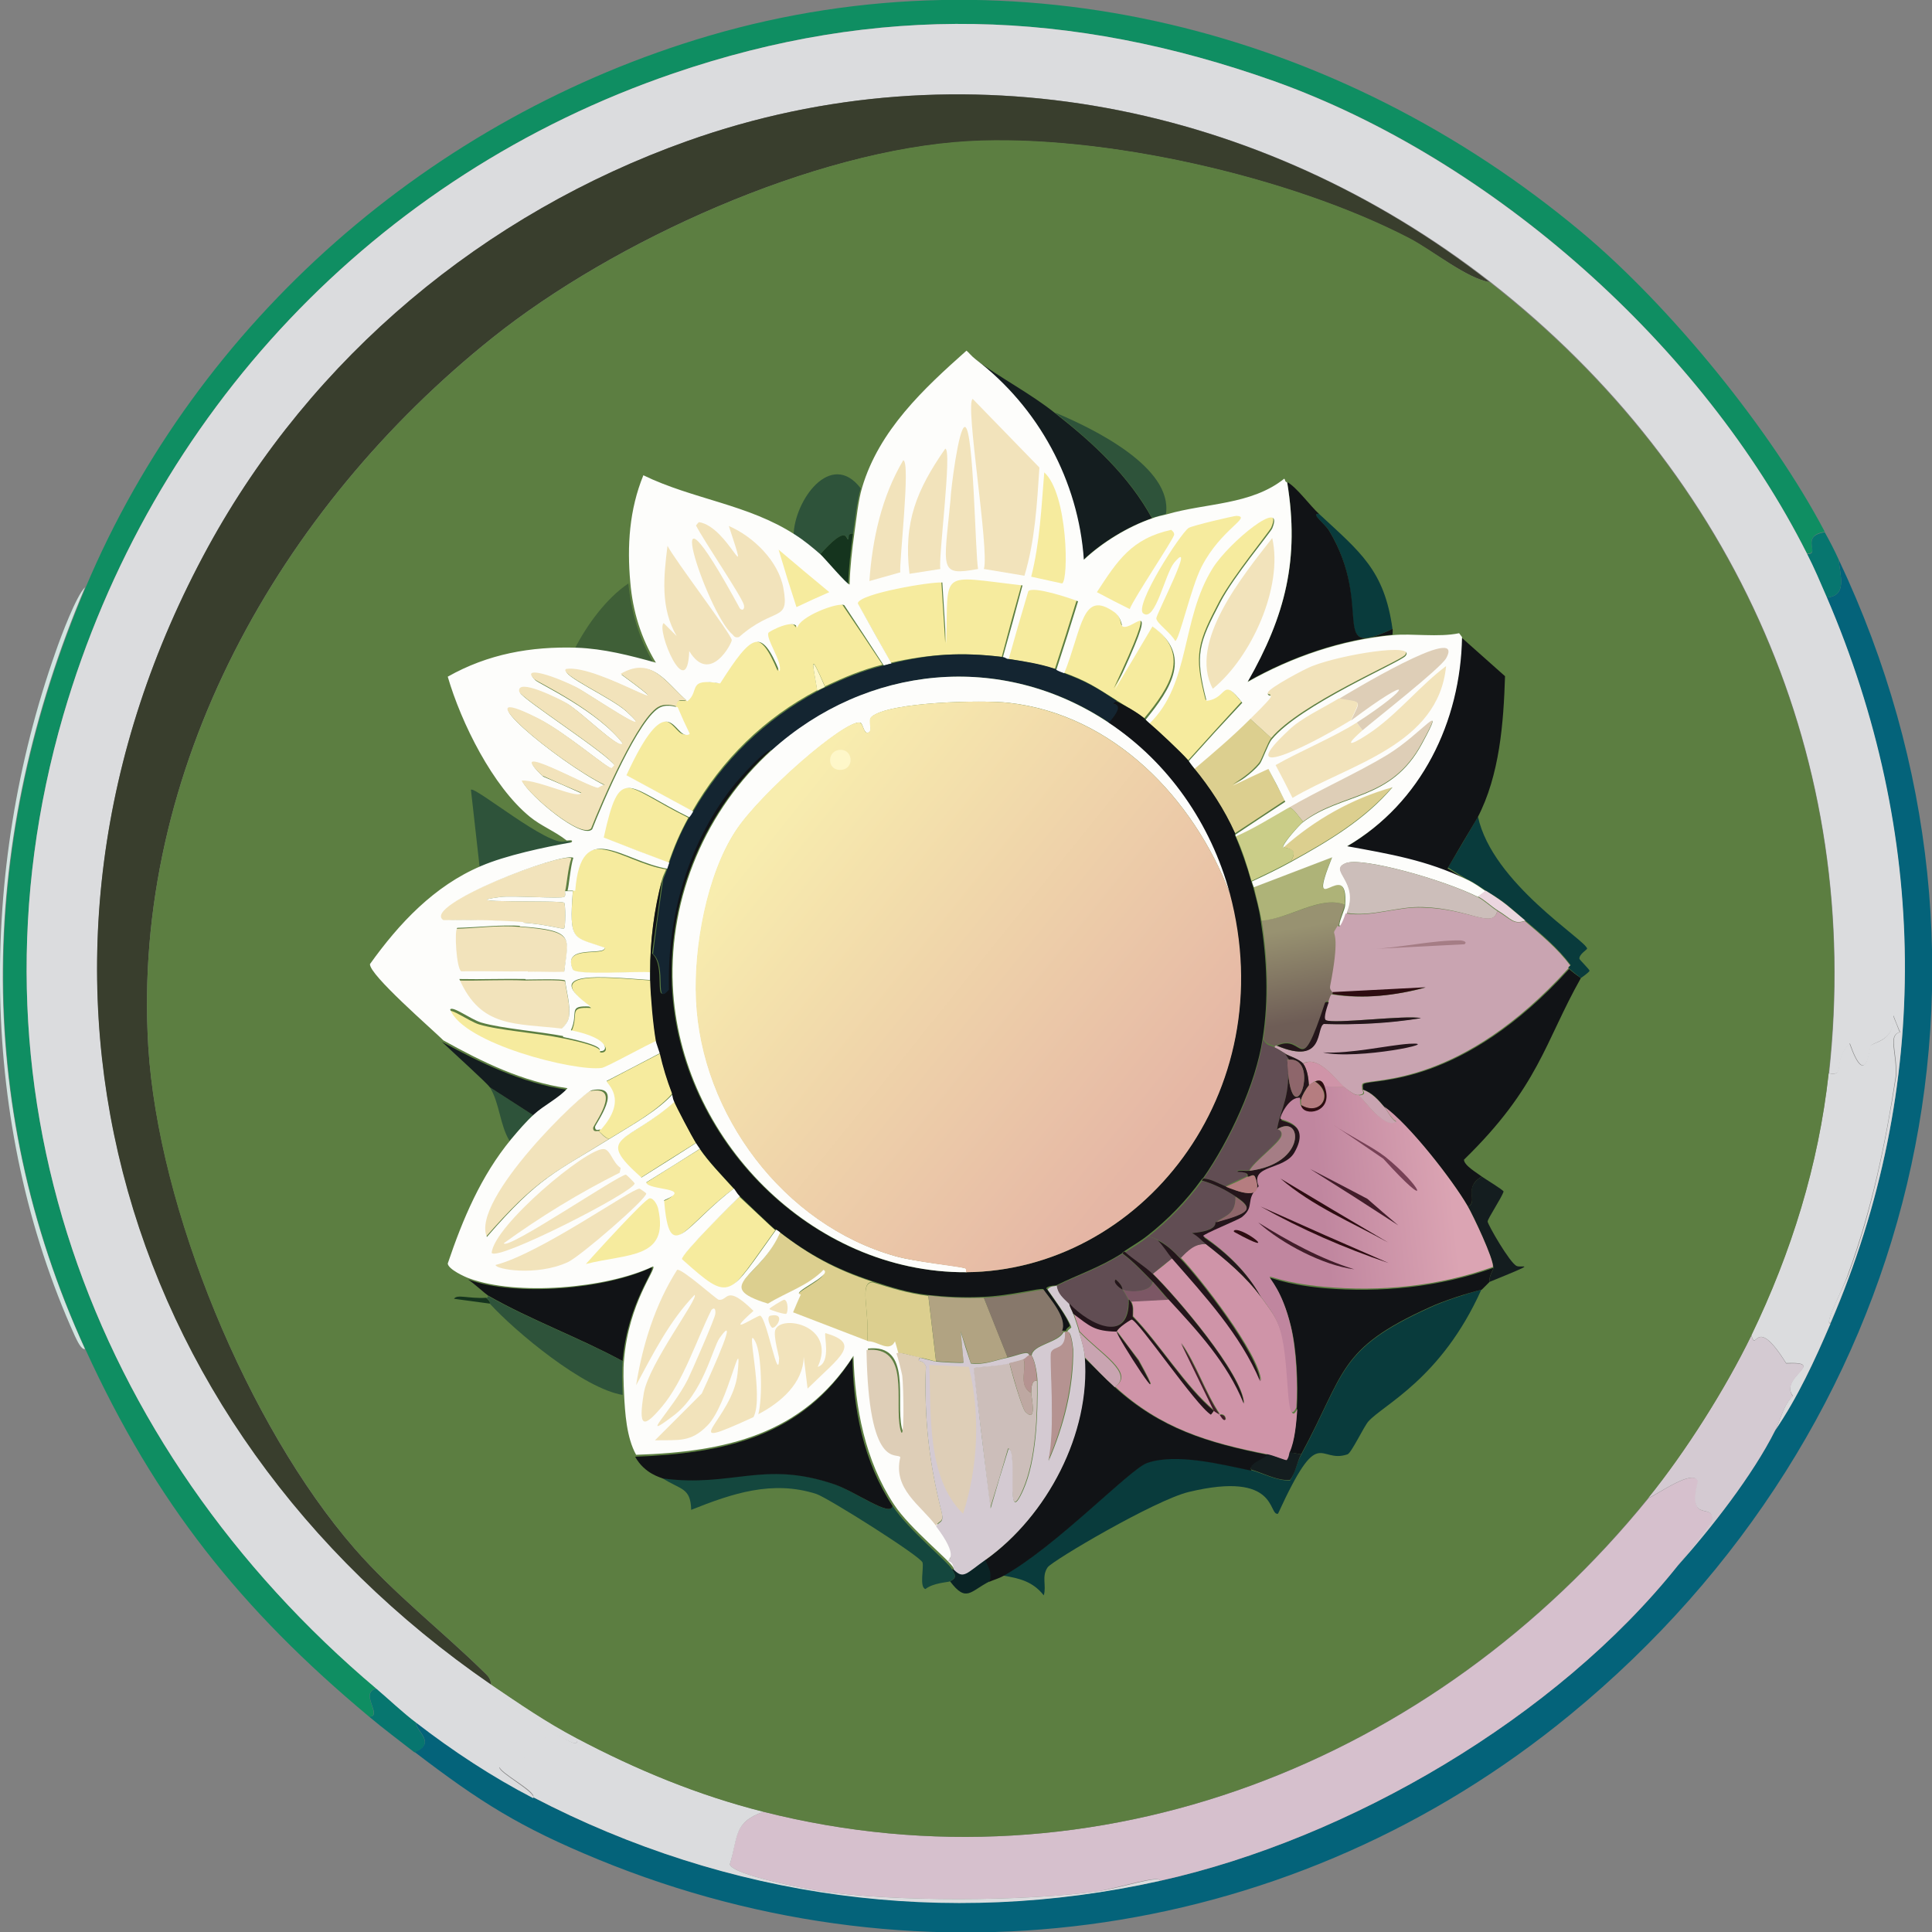 <?xml version="1.0" encoding="utf-8"?>
<!-- Generator: Adobe Illustrator 28.2.0, SVG Export Plug-In . SVG Version: 6.00 Build 0)  -->
<svg version="1.0" id="Layer_1" xmlns="http://www.w3.org/2000/svg" xmlns:xlink="http://www.w3.org/1999/xlink" x="0px" y="0px"
	 viewBox="0 0 400 400" style="enable-background:new 0 0 400 400;" xml:space="preserve">
<rect x="0" y="0" width="400" height="400" fill="#808080" stroke="none"/>
<style type="text/css">
	.st0{display:none;}
	.st1{display:inline;fill:#DBDCDE;}
	.st2{fill:#D2E5E1;}
	.st3{fill:#0F8E62;}
	.st4{fill:#04637A;}
	.st5{fill:#07766F;}
	.st6{fill:#DBDCDE;}
	.st7{fill:#D6C0CD;}
	.st8{fill:#D4CAD2;}
	.st9{fill:#393E2D;}
	.st10{fill:#5C7E41;}
	.st11{fill:#093B3C;}
	.st12{fill:#111316;}
	.st13{fill:#14473E;}
	.st14{fill:#2E533A;}
	.st15{fill:#3F5F37;}
	.st16{fill:#141D1F;}
	.st17{fill:#0A2325;}
	.st18{fill:#15341E;}
	.st19{fill:#F6EB9E;}
	.st20{fill:url(#SVGID_1_);}
	.st21{fill:#DCCF8F;}
	.st22{fill:#F2E3BB;}
	.st23{fill:#FDFDFB;}
	.st24{fill:#AEB378;}
	.st25{fill:#DECEB7;}
	.st26{fill:#CACD88;}
	.st27{fill:#B1A382;}
	.st28{fill:#87786B;}
	.st29{fill:#CCBEBA;}
	.st30{fill:#EBD6DF;}
	.st31{fill:#C9A4B1;}
	.st32{fill:#CF94A8;}
	.st33{fill:#24151B;}
	.st34{fill:#2E0C11;}
	.st35{fill:#A57D85;}
	.st36{fill:#FEF7C9;}
	.st37{fill:#B59391;}
	.st38{fill:#BEA8A2;}
	.st39{fill:#142531;}
	.st40{fill:url(#SVGID_00000025438113114007928580000011225472179428831893_);}
	.st41{fill:#614D53;}
	.st42{fill:#B57D80;}
	.st43{fill:url(#SVGID_00000133490869314838962670000006179018942944556433_);}
	.st44{fill:#421D2A;}
	.st45{fill:#774156;}
	.st46{fill:#7C5765;}
	.st47{fill:#8E666B;}
</style>
<g>
	<g id="Background_00000135677507907610954800000014400233238291644856_" class="st0">
		<path class="st1" d="M405.6-6.4c0,206.4,0,206.4,0,412.8c-207.3,0-207.3,0-414.6,0C-9,200-9,200-9-6.4
			C198.3-6.4,198.3-6.4,405.6-6.4z"/>
	</g>
	<g>
		<path class="st2" d="M17.6,121.6c-21.9,51.7-23.5,106.3,0,157.7c-0.8,0.2-1.7-1.9-2.1-2.7C-4.4,232.6-4.5,180.3,11.5,135
			C12.6,131.8,15.8,123.3,17.6,121.6z"/>
		<g>
			<g>
				<path class="st3" d="M377.8,110.1c-5.3,0.9-0.7,4.7-3.7,4.5c-21.6-42.9-65-81.7-110.3-97.8c-42.1-14.9-82.1-16.1-124.4-1.6
					C77.7,36.3,31.3,85.6,13.1,148.1C-9,224.2,18.5,299.5,78,349.6c-3.8,0.7,1.4,5.9-1.6,5.8c-26.6-22.2-44.2-44.3-58.7-76
					c-23.5-51.4-21.9-106,0-157.7C41,66.4,89.3,24.3,146.8,7.4c63.5-18.6,130.5-1.3,180.7,40.7C345.8,63.4,366.7,89,377.8,110.1z"/>
				<path class="st4" d="M85.8,362.7c4.9-1.9-0.1-4.5,0.4-6.2c7.6,5.8,15.8,11.2,24.2,15.6c40.2,20.9,85.5,27.1,129.8,17.3
					c39.1-8.7,82.1-33.8,107.2-65.3c6.9-7.7,15.5-18.8,20.1-27.9c4.7-6.9,8.2-14.5,11.5-22.2c21.1-48.9,20.1-101.5-0.8-150.3
					c4.4-0.3,2.7-4.7,2.5-7.8c40.1,84.8,16.1,180.2-55.6,239.1c-56.8,46.7-133.2,57.9-201.2,30C107.6,378.3,99.4,373.1,85.8,362.7z"
					/>
				<path class="st5" d="M86.2,356.6c-0.5,1.6,4.5,4.3-0.4,6.2c-3.2-2.5-6.3-4.8-9.4-7.4c3.1,0.1-2.2-5,1.6-5.8
					C80.7,351.9,83.4,354.4,86.2,356.6z"/>
				<path class="st5" d="M380.7,115.9c0.2,3.1,1.9,7.5-2.5,7.8c-1.3-3-2.6-6.1-4.1-9c3,0.2-1.6-3.7,3.7-4.5
					C378.8,112,379.8,113.9,380.7,115.9z"/>
				<path class="st6" d="M374.1,114.6c1.5,2.9,2.8,6,4.1,9c21,48.8,21.9,101.4,0.8,150.3c-1.5,0.3,2.7-7.3,3.7-10.1
					c4.9-13.2,7.7-27.2,9.9-41.1c0.2-5-1.7-8.4,0.8-9c-0.7-1.7-0.7-1.7-1.4-3.5c0.5,5.4-4.2,5.4-4.7,6.4c-0.2,0.4-0.9,9.1-4.3-0.6
					c-3.7,3.8-0.7,6.9-4.3,6.2c7.1-64.6-19.3-124.1-70.2-163.9C261.2,21.5,199.3,8.9,142.3,29.2c-42.1,15-77.7,44.7-99.2,84
					c-46.6,85.3-20,181.5,58.7,235.6c5.9,4,11.4,7.7,17.7,11.1c0.4,2.9-3.6-1.4-6-0.8c-2.8,3.6-5.6,6.2-10.1,6.8
					c-0.2,1.1,7.7,5.2,7,6.4c-8.5-4.4-16.7-9.8-24.2-15.6c-2.8-2.1-5.5-4.7-8.2-7C18.5,299.5-9,224.2,13.1,148.1
					C31.3,85.6,77.7,36.3,139.4,15.2c42.4-14.5,82.4-13.3,124.4,1.6C309.1,33,352.5,71.7,374.1,114.6z"/>
				<path class="st7" d="M347.4,324.1c-25.1,31.5-68.1,56.6-107.2,65.3c-0.1-1.3-8.4,1.4-12.5,2.1c-14.9,2.2-43.1,2.3-57.9,0
					c-2.8-0.4-18.1-3.3-18.7-5.5c1.7-5.8,0.7-8.7,7-10.9c69.2,17.5,138.9-10.3,183.2-64.9c2-0.9,9.4-6.2,10.3-3.5
					c-2.3,9.3,3.4,4,2.9,8.2C354.3,315.5,348.3,323,347.4,324.1z"/>
				<path class="st6" d="M379,274c-3.3,7.7-6.8,15.3-11.5,22.2c1.2-2.3,1.7-5.3,3.7-7.2c-3-3.9,7.3-7.1-1.4-6.8
					c-6.5-10.4-6.1-1.9-7.2-5.8c8.3-17.2,13.9-35.2,16-54.2c3.6,0.8,0.6-2.4,4.3-6.2c3.4,9.7,4.1,1.1,4.3,0.6
					c0.5-0.9,5.2-0.9,4.7-6.4c0.7,1.7,0.7,1.7,1.4,3.5c-2.5,0.7-0.6,4.1-0.8,9c-2.1,13.9-5,27.8-9.9,41.1
					C381.7,266.7,377.5,274.3,379,274z"/>
				<path class="st6" d="M119.5,359.9c12.3,6.5,25.1,11.8,38.6,15.2c-6.3,2.2-5.2,5.1-7,10.9c0.6,2.2,15.9,5.1,18.7,5.5
					c14.8,2.3,43,2.2,57.9,0c4.2-0.6,12.4-3.3,12.5-2.1c-44.3,9.9-89.5,3.7-129.8-17.3c0.7-1.2-7.2-5.2-7-6.4
					c4.5-0.5,7.2-3.2,10.1-6.8C115.9,358.4,119.9,362.8,119.5,359.9z"/>
				<path class="st8" d="M367.5,296.2c-4.6,9.2-13.2,20.2-20.1,27.9c0.9-1.2,6.9-8.7,7-9.2c0.6-4.2-5.2,1-2.9-8.2
					c-0.9-2.7-8.2,2.6-10.3,3.5c7.7-9.6,16-22.6,21.4-33.7c1.1,3.8,0.7-4.7,7.2,5.8c8.7-0.4-1.5,2.9,1.4,6.8
					C369.2,290.9,368.7,293.9,367.5,296.2z"/>
				<path class="st9" d="M308.4,58.4c-4.6-0.7-11.8-6.5-16.6-9c-24.6-12.8-63.6-21.7-91.2-20.1C168.6,31,127,49.9,102,69.9
					c-44.1,35.2-74.8,89.4-71.3,146.8c2.1,33.5,20.6,78.5,42.7,103.9c8.1,9.3,17.8,16.8,26.5,25.3c1,1,1.7,1.4,1.8,2.9
					C23,294.7-3.5,198.5,43.1,113.2c21.5-39.3,57.1-69,99.2-84C199.3,8.9,261.2,21.5,308.4,58.4z"/>
			</g>
			<g>
				<path class="st10" d="M308.4,58.4c50.9,39.8,77.4,99.2,70.2,163.9c-2.1,19-7.7,37-16,54.2c-5.4,11.1-13.6,24.1-21.4,33.7
					c-44.3,54.6-114,82.4-183.2,64.9c-13.5-3.4-26.3-8.7-38.6-15.2c-6.3-3.3-11.8-7.1-17.7-11.1c-0.2-1.5-0.8-1.9-1.8-2.9
					c-8.7-8.5-18.4-16-26.5-25.3c-22.1-25.5-40.7-70.4-42.7-103.9C27.2,159.3,57.9,105.1,102,69.9c25-20,66.6-38.9,98.6-40.7
					c27.6-1.5,66.5,7.3,91.2,20.1C296.6,51.8,303.7,57.7,308.4,58.4z"/>
				<g>
					<g>
						<path class="st11" d="M306.7,267c-8.3,18.5-20.3,23.8-23.4,27.3c-0.9,1-3.5,6.5-4.3,6.8c-6.1,2.1-5.7-6.7-14.4,12.3
							c-2.1,0.5,0.2-9-18.5-4.5c-7,1.7-28.2,14.2-29.2,15.6c-1.3,1.9-0.2,3.8-0.8,5.8c-2.3-2.9-5-3.5-8.4-4.1
							c11-6.1,26.3-22.2,29.8-23.4c6-2.1,15.4,0.3,21.6,1.6c1.8,0.4,5.4,2.3,8,2.1c1.1-1.6,1.4-3.8,2.3-5.3
							c9.2-17,7.5-21.8,26.5-30.4C298.8,269.4,303.5,267.9,306.7,267z"/>
						<path class="st12" d="M128.9,281.8c-9-4.9-19-8.5-27.9-13.6c-0.6-0.4-3-2.6-4.1-3.3c9.8,3.6,28.3,2.1,38-2.5
							C135.8,262.9,129.9,269.8,128.9,281.8z"/>
						<path class="st13" d="M184.8,311.8c3.3,5,11.5,11.6,12.3,13.1c0.5,1,1.3,1.5-0.4,2.5c-0.4,0.2-3.5,0.3-5.1,1.6
							c-1.3-0.4-0.3-4.4-0.6-5.5c-0.4-1.3-19.6-13.4-22-14.2c-9.1-2.9-17.4-0.1-25.9,3.3c-0.1-4.7-2.2-4.1-6-6.6
							c14.5,1.9,20.8-3.8,35.5,1.2C177.1,308.8,184.3,314.2,184.8,311.8z"/>
						<path class="st11" d="M327.3,202.5c-0.6-0.5-2.1-1.6-2.5-2.1c-0.1-0.2,0.4-0.6,0.4-0.6c-2.7-3.6-6.1-6.4-9.4-9.2
							c-3.5-3-4-3.7-8.2-6.2c-1.1-0.7-2-1.5-4.1-2.5c-1.8-1.1-1.8-1.1-3.7-2.3c3.1-5.2,3.1-5.2,6.2-10.5c3,13.8,22.3,25.5,22.6,27.3
							c0,0.2-1.7,1.2-1.6,2.1c0,0.2,2.1,2.2,2.1,2.5C328.9,201.4,327.3,202.5,327.3,202.5z"/>
						<path class="st14" d="M128.9,281.8c-0.2,1.9-0.1,5,0,7c-8-1.3-22-12.9-27.5-18.9c0-0.1,0.3-0.5-0.8-1.2c0.3,0,0.5-0.1,0.4-0.4
							C109.9,273.3,119.9,277,128.9,281.8z"/>
						<path class="st14" d="M117,174.2c0.2,0.1,1.6-0.3,1,0.4c-5.6,1-13.6,2.7-18.7,4.9c-0.9-8-0.9-8-1.8-16
							C98.4,162.8,113.6,175.4,117,174.2z"/>
						<path class="st11" d="M273.1,106.4c8.5,7.9,13.5,11.6,15.2,23.8c-13.7,6.5-3.7-4.5-13.1-20.3
							C274.2,108.3,271.1,106.2,273.1,106.4z"/>
						<path class="st15" d="M130.1,120.8c0.6,5.9,2.2,11.5,5.3,16.6c-5.4-1.5-10.8-2.9-16.4-3.1
							C121.5,129.4,125.5,123.9,130.1,120.8z"/>
						<path class="st14" d="M241.4,106.4c-0.9,0.3-2.2,0.6-2.9,0.8c-4.8-8.8-12.4-15.7-20.1-21.8C226.3,88.7,242.8,96.7,241.4,106.4
							z"/>
						<path class="st16" d="M308.4,265.4c-0.2-1.2,0.8-2.4,0.8-2.9c0-1.9-4.1-10.7-5.3-12.7c2.3-0.9-1.2-3.8,2.9-6.2
							c0.7,0.5,4.5,2.8,4.5,3.1c-0.4,1.3-3.3,5.6-3.3,6.2c0,0.6,4.6,8.6,6,9.2C314.9,262.6,319.2,261,308.4,265.4z"/>
						<path class="st14" d="M110.4,230.9c-1.7,1.6-3.4,3.6-4.9,5.3c-2-3.2-2.1-8-4.1-11.1C105.9,228,105.9,228,110.4,230.9z"/>
						<path class="st17" d="M204.9,327.4c-4,2-4.8,4.5-8.2,0c1.7-0.9,0.9-1.5,0.4-2.5c0.2,0,0.2,0,0.4,0c1.9,2,2.5,0.9,6.6-2.1
							C204.8,324.5,205.6,325.7,204.9,327.4z"/>
						<path class="st18" d="M100.6,268.7c1.1,0.8,0.8,1.2,0.8,1.2c-3.7-0.5-3.7-0.5-7.4-1C94.6,267.9,97,268.9,100.6,268.7z"/>
						<g>
							<path class="st14" d="M178.2,101.1c-0.8,2.7-1.2,6.6-1.6,9.4c-1.2-0.3-0.6,1.1-1,1.2c-0.4,0.1,0-3.5-6,3.3
								c-1.7-1.5-3.5-2.9-5.3-4.1C164.4,103.7,172,93,178.2,101.1z"/>
							<path class="st18" d="M176.6,110.5c-0.5,3.6-0.9,7.1-1,10.7c-0.3,0.3-5.4-5.6-6-6.2c6-6.8,5.5-3.2,6-3.3
								C175.9,111.7,175.3,110.3,176.6,110.5z"/>
						</g>
						<path class="st16" d="M269.4,301.1c-0.9,1.6-1.1,3.8-2.3,5.3c-2.6,0.3-6.2-1.7-8-2.1c-0.7-1.6,2.3-2.2,3.3-3.3
							c1.1,0.2,3.7,1.3,3.9,1.2c0.5-0.7,0.6-1.5,0.6-1.6C268.1,300.9,268.1,300.9,269.4,301.1z"/>
					</g>
					<g>
						<path class="st12" d="M327.3,202.5c-7.5,13.3-8.7,22.5-24.2,37.6c0,1.2,2.8,2.8,3.7,3.5c-4,2.3-0.6,5.2-2.9,6.2
							c-3.1-5.4-12-16.8-17.2-20.5c-1.2-1.5-2.6-3.1-4.5-3.7c0.1-0.2-0.2-1,0.2-1.2c2.2-1.1,20.3,0.7,42.5-23.8
							C325.1,200.9,326.7,202.1,327.3,202.5z"/>
						<path class="st12" d="M305.9,169.3c-3.1,5.2-3.1,5.2-6.2,10.5c1.8,1.1,1.8,1.1,3.7,2.3c-8.1-3.9-15.9-5.2-24.6-6.8
							c15.4-9.1,23.5-25.8,23.8-43.3c4.5,4,4.5,4,9,8C311.3,149.6,310.5,160.5,305.9,169.3z"/>
						<path class="st12" d="M230.8,287.2c9.5,8.6,19.2,11.5,31.6,14c-1,1.1-4,1.7-3.3,3.3c-6.2-1.3-15.6-3.7-21.6-1.6
							c-3.5,1.2-18.8,17.3-29.8,23.4c-0.9,0.5-2,0.8-2.9,1.2c0.7-1.7-0.1-2.9-0.8-4.5c12.7-9.1,21.7-26.1,20.5-41.9
							C226.6,283.1,228.6,285.2,230.8,287.2z"/>
						<path class="st12" d="M184.8,311.8c-0.4,2.4-7.7-3-12.1-4.5c-14.7-5-21,0.7-35.5-1.2c-0.3-0.2-3.7-0.9-5.7-4.5
							c18.5-0.7,34.4-4.1,45-20.5C176.6,291.7,178.8,302.7,184.8,311.8z"/>
						<path class="st12" d="M309.2,262.5c0,0.4-1,1.7-0.8,2.9c-0.8,0.8-0.8,0.8-1.6,1.6c-3.2,0.8-7.9,2.3-10.9,3.7
							c-19,8.6-17.3,13.4-26.5,30.4c-1.2-0.2-1.2-0.2-2.5-0.4c1.2-2.5,1.5-6.3,1.6-9c0.3-5,0-12.2-1.2-17c-3.5-14.5-10.3-9.6,6.8-8
							C285.9,267.7,298,266.5,309.2,262.5z"/>
						<path class="st12" d="M273.1,106.4c-1.9-0.2,1.1,1.9,2.1,3.5c9.5,15.9-0.5,26.8,13.1,20.3c0.1,0.4,0,0.8,0,1.2
							c-10.6,1-20.8,4.5-30,9.7c7.9-13.7,10.8-25.4,8.2-41.3C268.5,100.9,271.3,104.8,273.1,106.4z"/>
						<path class="st16" d="M218.4,85.5c7.8,6.1,15.3,13,20.1,21.8c-5,1.7-10.4,5-14.2,8.6c-1.1-16.2-9.4-31.6-22.4-41.5
							C207.2,78.3,213.4,81.5,218.4,85.5z"/>
						<path class="st16" d="M110.4,230.9c-4.5-2.9-4.5-2.9-9-5.8c-0.5-0.8-7.7-7.3-9.9-9.4c8,4.4,16.5,8.5,25.7,9.9
							C115.7,227.5,112.2,229.3,110.4,230.9z"/>
						<path class="st19" d="M182.7,137.6c-4.3,1.1-7.9,2.6-11.9,4.5c-3.4-7.8-2.5-4.6-1.6,0.8c-11,5.8-19.7,14.3-25.9,25.1
							c-7-3.8-7-3.8-14-7.6c8.2-17.8,9.7-9,12.1-8.4c0.3,0.1,0.9,0.1,1-0.2c-1.2-2.8-1.2-2.8-2.5-5.5c0.1,0-0.2-0.9,0.6-1.2
							c0.3-0.1,1.3,0.1,1.4,0c2.6-2.1-0.2-4.9,6.8-3.7c6.7-10.5,8.5-11.5,12.3-2.5c0.8-1.9-2.8-6.7-2.3-8c0.1-0.3,5.4-3.1,6-1
							c0.3-2.3,8.3-5.4,9.7-4.7C178.6,131.4,178.6,131.4,182.7,137.6z"/>
						<path class="st19" d="M207.4,136c-8.4-1-14.8-0.6-23,1.2c-3.5-6.3-3.5-6.3-7-12.5c0.2-2.1,15.1-4.5,17.5-4.3
							c0.4,6.4,0.4,6.4,0.8,12.7c0.5-15.6-1.8-14.1,15.8-12.1C209.4,128.5,209.4,128.5,207.4,136z"/>
						<path class="st19" d="M137.9,180c-0.2,0.6-0.7,1.4-0.8,2.1c-1.7,6.3-2.5,12.8-2.5,19.3c-2.2-0.3-15.4,0.7-16-0.6
							c-2.4-5.3,6.7-2.7,6.6-4.5c-6.5-2.3-7.4-1.1-6.6-11.7C119.9,169.1,128.5,178.5,137.9,180z"/>
						<linearGradient id="SVGID_1_" gradientUnits="userSpaceOnUse" x1="268.374" y1="192.084" x2="271.697" y2="211.101">
							<stop  offset="0" style="stop-color:#989271"/>
							<stop  offset="1" style="stop-color:#6E5D56"/>
						</linearGradient>
						<path class="st20" d="M278.4,187.3c-0.1,0.8-1.1,2.9-1.2,4.1c0,0.1-0.8,1.3-0.8,1.4c-0.1,0.6,1.1,1.4-0.8,11.1
							c-0.2,0.9,0.5,1.2,0.4,1.4c0,0.1,0,0.3,0,0.4c0,0.1-0.2-0.5-0.8,1.6c0,0-0.7-0.2-0.8,0.2c-5.4,16.4-4,6.2-9.9,8.8
							c-0.1,0.1-0.5-0.1-0.4,0.4c-1.1-0.6-1.6-0.3-2.5-1.6c1.2-8.2,0.9-16.5-0.4-24.6C266.8,190.4,273.3,185.3,278.4,187.3z"/>
						<path class="st19" d="M134.7,203c0.1,3.5,0.6,9.3,1.2,12.7c-2.4,1-10.6,5.6-11.7,5.8c-5.6,0.8-28.8-5-31.4-12.1
							c0.5-0.8,4.2,2,6.4,2.7c4.4,1.3,11.8,1.7,17.5,2.9c9.4,1.9,7.2,2.8,7.6,2.9c1.8,0.3,2.5-2.6-6-4.3c1.7-3.7-0.9-5.2,4.1-4.9
							C111.8,200.8,124.7,202.3,134.7,203z"/>
						<path class="st19" d="M246,157.4c-1.6-1.8-6.3-6.2-8.2-7.8c8.7-8.4,6.4-21.6,13.1-32.2c3.4-5.4,15.1-14.8,12.3-8.2
							c-0.4,0.9-7.9,10-10.7,15.2c-4.5,8.6-5.4,10.9-2.9,20.5c4.5-0.5,3-5.2,7.4,0.4C251.5,151.3,251.5,151.3,246,157.4z"/>
						<path class="st19" d="M236.9,148.7c-1.8-1.4-3.9-2.5-5.7-3.7c-4.3-2.7-6.1-4-11.1-5.8c3.8-9.5,3.6-17.6,10.5-12.7
							c1.5,1,1.4,2.8,1.6,2.9c2.3,1.1,8.4-8.3-1.6,13.1c3.9-6.6,3.9-6.6,7.8-13.1C246.7,135.4,242.2,142.3,236.9,148.7z"/>
						<path class="st21" d="M180.7,265.4c-3,0-0.5,6.2-1.2,12.7c-7.8-3-7.8-3-15.6-6c0.8-1.8,0.8-1.8,1.6-3.7
							c-2.4-0.3,6.8-4.1,4.7-5.1c-3.2,3.3-7.6,4.5-11.5,7c-12.1-3.7-1.2-5.4,2.7-15.2C167.6,259.9,173.1,262.9,180.7,265.4z"/>
						<path class="st22" d="M117,184.5c-0.1,0.3,0.2,0.9-0.2,1.2c-0.7,0.4-10.8-0.3-13.1,0c-10.8,1.4,12.3,0.6,13.1,1.2
							c0.3,0.2,0.3,5.1,0,5.3c-0.3,0.3-3.2-0.8-8.8-1.2c-5.6-0.4-11.1-0.6-16.6-0.4c-4.7-3,24.7-14.2,26.9-12.9
							C117.6,179.5,117.3,183.6,117,184.5z"/>
						<path class="st22" d="M107.6,191.9c11.8,0.9,10.1,2.4,9.2,9.4c-2.7,0.1-5.3-0.1-8,0c-4.6,0.1-9.2-0.1-13.8,0
							c-1-0.5-1.5-8.8-0.8-9C98.6,192.2,103.1,191.5,107.6,191.9z"/>
						<path class="st19" d="M160.5,254.7c-10.3,14.3-9.4,15.6-19.7,6.4c-0.2-1.1,10.6-11.8,12.3-13.3
							C154,248.6,160,254.3,160.5,254.7z"/>
						<path class="st22" d="M108.8,203c1.3,0,7.7-0.2,8.2,0.2c0.3,2.5,1.1,4.8,0.8,7.4c-0.2,1.3-1.6,2.5-1.6,2.7
							c-10-1.2-17.1-0.1-21.6-10.3C99.3,203.1,104.1,202.8,108.8,203z"/>
						<path class="st21" d="M192.2,268.3c0.8,6.8,0.8,6.8,1.6,13.6c-0.2,0-1.9-0.6-3.3-0.8c-2.4-0.5-4.2-1.3-4.9-0.8
							c-0.3-0.7-0.5-1.3-0.6-2.1c-1.3,2.4-3.6,0-5.5,0c0.7-6.6-1.8-12.7,1.2-12.7C184.6,266.7,188,267.8,192.2,268.3z"/>
						<path class="st19" d="M142.5,169.3c-1.7,3.1-3,6.1-4.1,9.4c-6.9-2.7-6.9-2.7-13.8-5.3C128,157.9,129.1,162.7,142.5,169.3z"/>
						<path class="st19" d="M218.4,138.5c-3.2-1-6.6-1.6-9.9-2.1c2.1-7.1,2.1-7.1,4.1-14.2c0.9-1.2,8.6,1.4,10.3,2.1
							C220.7,131.4,220.7,131.4,218.4,138.5z"/>
						<g>
							<path class="st22" d="M124,234.2c0.6,0.6,1.2,1.4,2.1,1.6c-11.5,7.2-14.8,8-25.7,20.5c-3.5-7.7,19.9-30,21.8-30.4
								c6.9-1.3,0.6,7.1,0.6,7.6C122.8,234.6,123.8,234,124,234.2z"/>
							<path class="st19" d="M151.9,246.1c-10.4,7.7-13.7,16.6-14.8,2.7c6.4-2.7-3.5-2-3.7-3.7c5.7-3.6,5.7-3.6,11.5-7.2
								C146.8,240.7,149.6,243.5,151.9,246.1z"/>
							<path class="st19" d="M139.2,226.4c-3.5,3.9-8.6,6.6-13.1,9.4c-0.9-0.3-1.4-1-2.1-1.6c5.8-6.5,1.1-9.5,1.2-10.1
								c5.7-3,5.7-3,11.5-6C137.4,221.1,138.1,223.5,139.2,226.4z"/>
							<path class="st19" d="M144.1,236.6c-5.9,3.7-5.9,3.7-11.7,7.4c-10-8.9-2.9-6.8,7.2-16C140.1,229.1,143.4,235.6,144.1,236.6z"
								/>
						</g>
						<path class="st23" d="M118.6,184.5c-0.8,10.6,0.1,9.4,6.6,11.7c0.1,1.8-8.9-0.8-6.6,4.5c0.6,1.3,13.8,0.3,16,0.6
							c0,0.5,0,1.1,0,1.6c-10-0.7-22.9-2.1-12.3,5.5c-5-0.3-2.4,1.2-4.1,4.9c8.4,1.7,7.7,4.6,6,4.3c-0.4-0.1,1.9-0.9-7.6-2.9
							c0-1.5-0.9-0.2-0.4-1.6c0-0.1,1.5-1.3,1.6-2.7c0.3-2.5-0.5-4.9-0.8-7.4c-0.5-0.4-6.9-0.2-8.2-0.2c0-0.8,0-0.8,0-1.6
							c2.7-0.1,5.3,0.1,8,0c0.8-7,2.5-8.6-9.2-9.4c0.2-0.4,0.2-0.4,0.4-0.8c5.6,0.4,8.5,1.5,8.8,1.2c0.3-0.3,0.3-5.1,0-5.3
							c-0.9-0.6-24,0.2-13.1-1.2c2.4-0.3,12.4,0.4,13.1,0c0.4-0.3,0.1-0.9,0.2-1.2C117.8,184.5,117.8,184.5,118.6,184.5z"/>
						<path class="st24" d="M278.4,187.3c-5.1-2-11.6,3-17.2,3.3c-0.4-2.3-1.1-4.7-1.6-7c8.1-3.1,8.1-3.1,16.2-6.2
							C270,191.7,279.2,176.6,278.4,187.3z"/>
						<g>
							<path class="st21" d="M263.2,152.8c-0.7,0.8-2,4.5-2.5,5.1c-3.4,4.3-11.3,7,1.8,1c1.7,3.4,1.7,3.4,3.5,6.8
								c-5.1,3.4-5.1,3.4-10.3,6.8c-2.2-4.9-5.2-9.4-8.6-13.6c3.9-3.3,7.9-6.7,11.5-10.3C261,150.8,261,150.8,263.2,152.8z"/>
							<path class="st22" d="M263.2,152.8c-2.3-2.1-2.3-2.1-4.5-4.1c6.9-6.9,3.4-4,3.7-5.5c0.2-0.9,7.8-5,9.2-5.5
								c6.1-2.4,21.6-4.9,19.3-2.1C289.9,136.9,269.2,145.6,263.2,152.8z"/>
							<path class="st25" d="M269.8,170.1c-1.2-1.3-2.2-3.2-3.3-2.9c6.7-3.9,14.6-7.3,20.7-11.1c7.5-4.6,12.5-12,7.2-2.3
								C288,165.8,277.9,163.9,269.8,170.1z"/>
							<path class="st26" d="M266.5,167.2c1.1-0.3,2.1,1.6,3.3,2.9c-0.5,0.4-4.6,4.8-4.1,5.3c2.2,0.5,2.7,0.7,1.6,2.9
								c-2.7,1.5-5.5,2.8-8.2,4.1c-0.9-3.2-1.9-6.4-3.3-9.4C259.5,171.4,263,169.2,266.5,167.2z"/>
							<path class="st21" d="M267.3,178.3c1.1-2.1,0.5-2.4-1.6-2.9c6.4-5.8,14.3-10.3,22.6-12.5C282.5,169.6,275,174.1,267.3,178.3z
								"/>
						</g>
						<g>
							<path class="st23" d="M202,74.4c13,9.9,21.3,25.2,22.4,41.5c3.8-3.6,9.2-6.9,14.2-8.6c0.7-0.3,2-0.6,2.9-0.8
								c8.2-2.4,17.5-1.9,24.4-7.4c0.3,0.4,0,0.5,0.6,0.8c2.6,15.9-0.4,27.6-8.2,41.3c9.2-5.2,19.4-8.7,30-9.7
								c4-0.4,9.5,0.5,13.8-0.4c0.3,0.4,0.3,0.4,0.6,0.8c-0.3,17.5-8.4,34.3-23.8,43.3c8.8,1.6,16.5,2.9,24.6,6.8
								c2.1,1,3,1.8,4.1,2.5c-0.8,0.6-0.8,0.6-1.6,1.2c-7.4-3.7-24.1-8.3-27.3-7c-3.8,1.5,3,3.8,0.2,10.3c-0.2,0.5-1.3,3.5-1.6,2.5
								c0.1-1.2,1.2-3.3,1.2-4.1c0.8-10.7-8.4,4.3-2.7-9.9c-8.1,3.1-8.1,3.1-16.2,6.2c-0.1-0.3-0.3-0.7-0.4-1.2
								c2.8-1.3,5.5-2.6,8.2-4.1c7.6-4.2,15.2-8.7,20.9-15.4c-8.3,2.3-16.1,6.7-22.6,12.5c-0.5-0.5,3.6-5,4.1-5.3
								c8.1-6.1,18.2-4.3,24.6-16.2c5.3-9.8,0.3-2.3-7.2,2.3c-6.1,3.7-14,7.2-20.7,11.1c-3.5,2-7,4.2-10.7,5.8
								c-0.1-0.1,0.1-0.3,0-0.4c5.1-3.4,5.1-3.4,10.3-6.8c-1.7-3.4-1.7-3.4-3.5-6.8c-13.1,6-5.3,3.2-1.8-1c0.5-0.6,1.8-4.3,2.5-5.1
								c5.9-7.2,26.7-16,27.7-17.3c2.3-2.8-13.2-0.3-19.3,2.1c-1.4,0.5-9.1,4.6-9.2,5.5c-0.3,1.6,3.2-1.3-3.7,5.5
								c-3.6,3.6-7.6,7-11.5,10.3c-0.6-0.8-1.1-1.4-1.2-1.6c5.5-6.1,5.5-6.1,11.1-12.1c-4.4-5.6-2.9-0.9-7.4-0.4
								c-2.5-9.7-1.6-11.9,2.9-20.5c2.7-5.2,10.3-14.3,10.7-15.2c2.7-6.6-8.9,2.8-12.3,8.2c-6.7,10.7-4.5,23.8-13.1,32.2
								c-0.3-0.3-0.6-0.6-0.8-0.8c5.2-6.4,9.8-13.3,1.4-19.3c-3.9,6.6-3.9,6.6-7.8,13.1c10.1-21.5,3.9-12,1.6-13.1
								c-0.2-0.1-0.2-1.8-1.6-2.9c-6.8-4.9-6.7,3.2-10.5,12.7c-1.7-0.6-1.6-0.8-1.6-0.8c2.3-7.1,2.3-7.1,4.5-14.2
								c-1.7-0.7-9.3-3.2-10.3-2.1c-2.1,7.1-2.1,7.1-4.1,14.2c-0.3,0-0.4-0.3-1.2-0.4c2.1-7.5,2.1-7.5,4.1-15
								c-17.6-2-15.3-3.5-15.8,12.1c-0.4-6.4-0.4-6.4-0.8-12.7c-2.3-0.2-17.2,2.3-17.5,4.3c3.5,6.3,3.5,6.3,7,12.5
								c-0.6,0.1-1.1,0.3-1.6,0.4c-4.1-6.3-4.1-6.3-8.2-12.5c-1.3-0.7-9.4,2.4-9.7,4.7c-0.6-2.1-5.8,0.7-6,1c-0.6,1.3,3,6.1,2.3,8
								c-3.8-9-5.6-8-12.3,2.5c-7-1.2-4.1,1.6-6.8,3.7c-4.7-4.2-7.2-9.2-13.6-5.5c15.2,11.1-4.7-2.1-11.3-1c-1.6,1,9.1,5.7,12.3,8.6
								c7.7,7-8.2-3.9-10.3-4.9c-6-2.9-11.1-4.1-8.6-1.6c0.8,0.8,13.1,6.4,18.3,13.3c-0.8,1.3-8.6-6.6-11.7-8.4
								c-1.4-0.8-10.3-5.2-9.7-2.3c0.2,1.2,18,12.6,19.7,15.2c-0.3,0.2-0.5,0.6-0.6,0.6c-0.9,0.1-9.5-7.4-15.2-10.3
								c-16.7-8.4,3.5,8.7,13.8,13.8c-0.5,0-1.4,0.6-1.4,0.6c-2-0.1-19.9-10.3-11.5-2.5c4,1.7,4,1.7,8,3.5
								c-0.3,1.6-8.9-2.7-12.3-2.5c1.3,2.8,12.2,12.1,14.4,9.9c2-5.1,9.8-23.5,14.2-25.3c1.7-0.7,3.3,0.1,3.5,0
								c1.2,2.8,1.2,2.8,2.5,5.5c-0.2,0.3-0.7,0.3-1,0.2c-2.4-0.6-3.9-9.4-12.1,8.4c7,3.8,7,3.8,14,7.6c-0.4,0.6-0.8,1.2-0.8,1.2
								c-13.3-6.5-14.5-11.3-17.9,4.1c6.9,2.7,6.9,2.7,13.8,5.3c-0.1,0.4-0.3,0.8-0.4,1.2c-9.5-1.5-18.1-10.8-19.3,4.5
								c-0.8,0-0.8,0-1.6,0c0.3-0.9,0.6-5,1.2-6.8c-2.2-1.3-31.6,9.9-26.9,12.9c5.6-0.1,11.1,0,16.6,0.4c-0.2,0.4-0.2,0.4-0.4,0.8
								c-4.4-0.3-8.9,0.3-13.3,0.4c-0.7,0.3-0.2,8.5,0.8,9c4.6-0.1,9.2,0.1,13.8,0c0,0.8,0,0.8,0,1.6c-4.7-0.1-9.5,0.1-14.2,0
								c4.5,10.2,11.5,9.1,21.6,10.3c-0.5,1.5,0.4,0.2,0.4,1.6c-5.6-1.1-13-1.6-17.5-2.9c-2.2-0.7-5.9-3.5-6.4-2.7
								c2.7,7.1,25.9,12.9,31.4,12.1c1.1-0.2,9.3-4.8,11.7-5.8c0,0.1,0.7,1.8,0.8,2.5c-5.7,3-5.7,3-11.5,6
								c-0.1,0.6,4.6,3.6-1.2,10.1c-0.2-0.2-1.2,0.5-1.2-0.6c0-0.5,6.3-8.9-0.6-7.6c-1.9,0.3-25.2,22.7-21.8,30.4
								c10.9-12.6,14.1-13.3,25.7-20.5c4.5-2.8,9.7-5.6,13.1-9.4c0.1,0.4,0.3,1.3,0.4,1.6c-10.1,9.2-17.2,7.1-7.2,16
								c5.9-3.7,5.9-3.7,11.7-7.4c0.2,0.4,0.6,0.8,0.8,1.2c-5.7,3.6-5.7,3.6-11.5,7.2c0.2,1.7,10.1,1,3.7,3.7
								c1.1,13.9,4.4,5,14.8-2.7c0.4,0.5,0.8,1.2,1.2,1.6c-1.7,1.6-12.5,12.3-12.3,13.3c10.3,9.2,9.4,7.9,19.7-6.4
								c0,0,0.2-0.1,0.8,0.4c-3.8,9.8-14.7,11.5-2.7,15.2c3.9-2.4,8.3-3.7,11.5-7c2.1,1.1-7.1,4.8-4.7,5.1c-0.8,1.8-0.8,1.8-1.6,3.7
								c7.8,3,7.8,3,15.6,6c2,0,4.3,2.4,5.5,0c0.2,0.7,0.4,1.3,0.6,2.1c0.3,0.8,1.1,4,1.2,4.7c0.3,2.3,0.5,15-0.4,11.1
								c-1.3-5.7,2.2-17.4-7-16.4c0.4,25.2,6.4,21.1,7,22.2c-1.6,6.5,4.1,9.9,7.4,14.2c4.9,6.5,2.3,6.8,2.5,7.2
								c1.2,0.3,1.2,1.8,1.2,1.8c-0.2,0-0.2,0-0.4,0c-0.8-1.6-9-8.1-12.3-13.1c-6-9.1-8.1-20.1-8.4-30.8
								c-10.6,16.4-26.5,19.9-45,20.5c-2-3.6-2.3-8.7-2.5-12.7c-0.1-2-0.2-5.1,0-7c1-12,6.9-18.9,6-19.3c-9.7,4.6-28.2,6.1-38,2.5
								c-0.9-0.3-4.4-1.9-4.5-3.1c3.1-9.2,6.9-18.2,13.1-25.7c1.5-1.8,3.2-3.8,4.9-5.3c1.7-1.6,5.2-3.4,6.8-5.3
								c-9.2-1.3-17.6-5.4-25.7-9.9c-2.2-2.2-15.4-13.6-15.2-15.8c6-8.4,13.3-16.2,23-20.3c5.1-2.2,13.1-3.9,18.7-4.9
								c0.6-0.7-0.9-0.3-1-0.4c-2.4-1.9-5.3-3-7.6-4.9c-7.7-6.3-14.2-19.4-17-29c8.3-4.7,17.2-6.3,26.7-6c5.6,0.2,11,1.6,16.4,3.1
								c-3.1-5.1-4.8-10.7-5.3-16.6c-0.7-7.6-0.2-15.1,2.7-22.2c10.3,5,21.7,6,31.4,12.3c1.9,1.2,3.7,2.7,5.3,4.1
								c0.6,0.5,5.6,6.4,6,6.2c0.1-3.6,0.5-7.1,1-10.7c0.4-2.8,0.8-6.8,1.6-9.4c3.5-11.8,12.7-20.4,21.6-28.3
								C200.5,72.9,201.1,73.7,202,74.4z"/>
							<g>
								<path class="st22" d="M140.2,262.9c1-0.3,8.1,6.1,8.6,6.2c2,0.3,1.4-3.4,7.2,2.3c-6.6,5.9,0.9,0.8,1.4,1
									c1.4,0.6,3.8,14.5,3.9,8.8c0-0.4-1.2-4.5-0.8-5.8c1.1-3.4,12.8-1,8.8,7.6c2.9-0.9,1.2-6.7,1.6-7c7.5,2.2,3.1,4.8-3.7,11.5
									c-0.4-3.3-0.4-3.3-0.8-6.6c-0.1,5.5-4.8,9.5-9.4,11.9c0.9-3.3,0.7-12.5-0.6-15c-2.3-4.5,1.9,11.3-0.4,15.6
									c-17,7.8-4.3,0.5-3.3-9c1-9.8-1.9,6.3-6.2,10.7c-3.5,3.6-6,3-10.9,3.1c4.8-4.8,4.8-4.8,9.7-9.7c2.7-5.9,7.7-17.1,3.7-11.5
									c-1.5,2.1-3.4,11.6-9.7,16.2c-7.3,5.5-0.2-1.1,3.1-7.6c0.7-1.4,5.7-12.8,5.7-13.6c0.1-1-0.2-1.4-0.8-0.8
									c-3.1,6.2-5.8,14.8-10.3,20.1c-3.8,4.5-4.9,4.3-3.7-2.9c1-6,11.5-19.8,10.5-20.3c-5.2,5.4-8.6,12.2-12.1,18.7
									C133,278.6,135.6,270.1,140.2,262.9z"/>
								<path class="st22" d="M142.1,145c-0.2,0.1-1.1-0.1-1.4,0c-0.8,0.4-0.6,1.2-0.6,1.2c-0.2,0.1-1.8-0.7-3.5,0
									c-4.3,1.8-12.2,20.2-14.2,25.3c-2.1,2.3-13.1-7.1-14.4-9.9c3.4-0.2,12.1,4.1,12.3,2.5c-4-1.7-4-1.7-8-3.5
									c-8.4-7.8,9.5,2.4,11.5,2.5c0.1,0,0.9-0.6,1.4-0.6c-10.3-5-30.4-22.2-13.8-13.8c5.7,2.9,14.3,10.4,15.2,10.3
									c0.1,0,0.4-0.4,0.6-0.6c-1.7-2.6-19.5-14-19.7-15.2c-0.6-3,8.3,1.5,9.7,2.3c3.1,1.8,10.9,9.7,11.7,8.4
									c-5.2-6.9-17.5-12.6-18.3-13.3c-2.5-2.5,2.7-1.3,8.6,1.6c2.1,1,18,11.9,10.3,4.9c-3.3-2.9-13.9-7.6-12.3-8.6
									c6.6-1.1,26.5,12.1,11.3,1C134.8,135.9,137.4,140.8,142.1,145z"/>
								<path class="st22" d="M263.4,111.4c2.3,10.1-4.3,24.7-12.3,31.2C245.9,133,257.4,119.1,263.4,111.4z"/>
								<path class="st19" d="M256,106.8c3.3,0.2-3.2,2.7-7.2,10.5c-2.2,4.2-4.7,15.5-5.5,15.4c-0.8-1.6-3.9-3.7-3.9-4.7
									c0-0.8,8.4-17.1,3.7-11.5c-1.9,2.3-3.9,12.4-6.4,10.5c-2-1.5,7.7-16.6,9.4-17.7C246.9,108.8,255.5,106.8,256,106.8z"/>
								<path class="st19" d="M242.5,109.7c0.3,0.3,0.6,0.5,0.6,1c-0.1,0.9-8.4,13.2-9.2,15.4c-3.4-1.7-3.4-1.7-6.8-3.5
									C231.4,116,234.3,111.5,242.5,109.7z"/>
								<g>
									<path class="st22" d="M201.4,82.6c6.9,7.1,6.9,7.1,13.8,14.2c-0.5,7.5-0.9,15.1-3.1,22.4c-4.2-0.7-4.2-0.7-8.4-1.4
										C204.9,113.9,199.7,83.2,201.4,82.6z"/>
									<path class="st22" d="M195.7,92.9c1.5,0-1.5,23-1,24.9c-3.2,0.5-3.2,0.5-6.4,1C187,108.1,189.8,101.4,195.7,92.9z"/>
									<path class="st22" d="M199.8,88.4c1.8,0.4,2.1,26.2,2.7,29.4c-8.2,1.5-7.1,0.2-5.7-14.4C196.8,101.8,198.5,88.1,199.8,88.4
										z"/>
									<path class="st22" d="M187,95.3c1.6,0.1-0.9,21.5-0.6,23.2c-3.2,0.9-3.2,0.9-6.4,1.8C180.6,111.7,182.5,102.9,187,95.3z"/>
									<path class="st19" d="M216.2,97.8c4.9,4.4,5.1,22.3,3.7,23c-3.2-0.7-3.2-0.7-6.4-1.4C215.3,112.3,215.6,105.1,216.2,97.8z"
										/>
								</g>
								<g>
									<path class="st22" d="M125,237.9c1.4,0.1,1.8,2.8,3.5,3.9c-0.1,0.5-0.1,0.5-0.2,1c-8.4,4.2-16.4,9.1-24,14.6
										c0.6,1.6,23.8-14.2,25.3-14.2c0.1,0,1.8,1.7,1.8,1.8c0,1.7-28.4,16.2-29.6,14.4C102.2,253.8,121.5,237.6,125,237.9z"/>
									<path class="st22" d="M132.4,246.1c0.1,0,1.4,0.9,1.4,1c0.1,1.1-13.5,12.9-16.2,14.2c-6.5,3-15,1.5-15,0.6
										C111.9,259.5,130.7,246.1,132.4,246.1z"/>
									<path class="st19" d="M134.5,248.1c0.9-0.1,1.7,1.6,1.8,2.3c2.2,10.3-6.4,9.1-15,11.3C122.8,260,133.5,248.2,134.5,248.1z"
										/>
								</g>
								<g>
									<path class="st22" d="M280.9,149.6c0.6,0.8,0.6,0.8,1.2,1.6c-4.8,4.2-1.5,2.7,2.3,0c5.4-3.9,9.7-9.3,15-13.3
										c-1.6,16.4-20,20.3-31.8,27.3c-1.7-3.4-1.7-3.4-3.5-6.8C269,155.6,276.2,152.6,280.9,149.6z"/>
									<path class="st25" d="M282.1,151.2c-0.6-0.8-0.6-0.8-1.2-1.6c11.6-7.5,12.1-10.4-1.2-0.4c2-4.4,2.5-3.6-2.5-4.5
										c1.3-0.8,26.5-16.1,22.2-8.4C298.1,138.5,284.9,148.8,282.1,151.2z"/>
									<path class="st22" d="M277.2,144.6c5,0.9,4.4,0.1,2.5,4.5c-10.3,6.3-24.2,12.6-12.9,2.1
										C269.3,148.7,274.1,146.5,277.2,144.6z"/>
								</g>
								<g>
									<path class="st22" d="M144.7,108.1c6.1,0.9,10.9,15.1,6.2,0.8c5.1,2.2,10.3,7.3,11.3,12.9c1.3,7.2-1.8,3.6-9.2,10.1
										c-0.9,0.2-1-0.2-1.4-0.6c-5.2-4.3-16.6-38.8,1.6-5.3c0.7,0.6,1-0.1,0.8-0.8c-0.5-1.8-8.2-13.1-9.9-16.4
										C144.4,108.4,144.4,108.4,144.7,108.1z"/>
									<path class="st22" d="M138.2,113c1.4,2.8,13.2,18.3,13.3,19.5c0.1,0.6-4.5,9.4-8.8,2.3c-0.4,11.1-6.9-4.4-5.3-5.8
										c1.3,1.3,1.3,1.3,2.7,2.7C136.7,125.9,137.4,119.4,138.2,113z"/>
									<path class="st19" d="M161.2,113.8c5.2,4.4,5.2,4.4,10.5,8.8c-3.4,1.5-3.4,1.5-6.8,3.1C163,119.8,163,119.8,161.2,113.8z"
										/>
								</g>
								<path class="st22" d="M162.4,269.1c0.8,0.2,0.8,2.5,0.4,2.9c-0.3,0.2-3.5-0.8-3.5-1C159.3,270.8,162.2,269,162.4,269.1z"/>
								<path class="st22" d="M159.5,272.4c3.3-0.7,1.3,2.6,0.4,2.5C159.4,274.7,158.6,272.6,159.5,272.4z"/>
							</g>
						</g>
						<path class="st27" d="M203.7,268.7c2.5,6.2,2.5,6.2,4.9,12.3c-2.5,0.6-4.9,1.6-7.6,1.2c-1-3.3-1-3.3-2.1-6.6
							c0.3,3.2,0.3,3.2,0.6,6.4c-0.2,0.2-5.1-0.1-5.7-0.2c-0.8-6.8-0.8-6.8-1.6-13.6C196,268.7,199.8,268.8,203.7,268.7z"/>
						<path class="st28" d="M220.1,275.7c-1,2.2-6.5,2.7-6.6,4.9c-0.2,0-0.2,0-0.4,0c-0.1-1.2-1.9-0.2-4.5,0.4
							c-2.5-6.2-2.5-6.2-4.9-12.3c5.7-0.2,11.8-1.9,12.5-1.6C217.6,269.1,221.2,273.1,220.1,275.7z"/>
						<g>
							<path class="st29" d="M305.9,185.7c1.4,0.7,2.8,2.1,4.1,2.9c-0.9,3.9-5.7-0.5-15.4-0.8c-5.3-0.2-10.6,2.1-15.8,1.2
								c2.8-6.5-4-8.8-0.2-10.3C281.8,177.4,298.6,182,305.9,185.7z"/>
							<path class="st30" d="M315.8,190.6c-2.4,0.9-2.9-0.4-5.7-2.1c-1.3-0.8-2.7-2.2-4.1-2.9c0.8-0.6,0.8-0.6,1.6-1.2
								C311.8,187,312.3,187.7,315.8,190.6z"/>
							<g>
								<path class="st31" d="M310,188.6c2.8,1.7,3.3,2.9,5.7,2.1c3.4,2.9,6.8,5.7,9.4,9.2c0,0-0.6,0.4-0.4,0.6
									c-22.2,24.5-40.3,22.7-42.5,23.8c-0.4,0.2-0.1,1-0.2,1.2c-0.1,0.1,1,1.1-0.8,1.2c-0.1-0.1-0.2,0.5-2.9-1.6
									c-2-1.7-5.3-6.7-8.6-4.9c-0.7-0.9-2.7-1.5-3.7-2.1c-0.8-0.5-1.2-0.8-2.1-1.2c0-0.5,0.3-0.4,0.4-0.4c10,4.2,8-3.8,9.7-4.5
									c6.8,0.2,13.4-0.2,20.1-1.2c-3-0.7-18.3,1.3-19.7,0.4c-0.6-0.4,0.4-3.1,0.6-3.7c0.6-2.1,0.8-1.6,0.8-1.6
									c6.4,1,13.1,0.2,19.3-1.4c-9.7,0.5-9.7,0.5-19.3,1c0.1-0.3-0.6-0.5-0.4-1.4c1.9-9.7,0.8-10.5,0.8-11.1
									c0-0.2,0.8-1.4,0.8-1.4c0.4,1,1.4-1.9,1.6-2.5c5.2,0.9,10.5-1.4,15.8-1.2C304.3,188.1,309.1,192.4,310,188.6z"/>
								<g>
									<path class="st32" d="M278.4,225.1c-2.1,0-2.1,0-4.1,0c-0.4-1.1-0.8-1.7-2.1-1.2c-0.1,0-1.2,0.8-1.2,0.8
										c-0.1-1.4-0.3-3.3-1.2-4.5C273.1,218.4,276.4,223.5,278.4,225.1z"/>
									<g>
										<path class="st33" d="M275.1,207.5c-0.2,0.6-1.2,3.3-0.6,3.7c1.5,0.9,16.7-1.1,19.7-0.4c-6.7,1.1-13.4,1.4-20.1,1.2
											c-1.7,0.7,0.3,8.7-9.7,4.5c5.8-2.7,4.5,7.5,9.9-8.8C274.4,207.3,275.1,207.5,275.1,207.5z"/>
										<path class="st34" d="M275.9,205.8c0-0.1,0-0.3,0-0.4c9.7-0.5,9.7-0.5,19.3-1C289,206.1,282.4,206.9,275.9,205.8z"/>
										<path class="st33" d="M291.8,216.1c7.4-0.4-10.7,3.4-17.9,1.8C279.7,218.2,287.3,216.4,291.8,216.1z"/>
										<path class="st35" d="M302.4,194.7c0.1,0,1.6,0.2,0.8,0.8c-9.8,0.5-9.8,0.5-19.5,1C289.5,196.3,296.8,194.6,302.4,194.7z"
											/>
									</g>
								</g>
							</g>
						</g>
						<path class="st36" d="M170.8,142.2c-0.5,0.3-1.1,0.5-1.6,0.8C168.3,137.6,167.4,134.3,170.8,142.2z"/>
						<g>
							<path class="st25" d="M185.6,280.2c0.7-0.4,2.5,0.4,4.9,0.8c-0.9,1.3,0.5,0.2,1.2,1.8c-0.4,11.1,0.7,20.2,3.3,30.4
								c0.4,2.1-0.6,1.5-1.2,2.7c-3.2-4.3-9-7.6-7.4-14.2c-0.6-1.1-6.6,3-7-22.2c9.2-0.9,5.7,10.7,7,16.4c0.9,3.9,0.7-8.7,0.4-11.1
								C186.7,284.2,185.9,281,185.6,280.2z"/>
							<path class="st29" d="M209,282.2c0.4,1.9,2.6,9.4,3.3,10.1c2.5,2.5,1.2-3.1,1.2-3.9c0-1,0.1-2.8,1.2-2.5
								c0.1,6.7-0.2,16.2-2.9,22.4c-3.9,9.1-1-8.5-3.1-8.4c-1.8,6.2-1.8,6.2-3.7,12.3c-1.7-14.5-1.7-14.5-3.5-29
								C201.8,283,205.9,282.9,209,282.2z"/>
							<g>
								<path class="st8" d="M218.9,266.2c0.2,1.7,1.4,2.6,2.5,3.7c0.1,0.8,0.5,1.2,0.8,2.1c0.4,1.2,0.9,2.5,1.2,3.7
									c0.5,1.7,1.1,3.6,1.2,5.3c1.2,15.8-7.8,32.8-20.5,41.9c-4.1,2.9-4.6,4.1-6.6,2.1c-0.1-0.1,0-1.6-1.2-1.8
									c-0.1-0.4,2.4-0.7-2.5-7.2c0.7-1.1,1.6-0.6,1.2-2.7c-2.6-10.2-3.7-19.3-3.3-30.4c-0.7-1.7-2.1-0.6-1.2-1.8
									c1.3,0.3,3,0.8,3.3,0.8c0.7,0.1,5.6,0.4,5.7,0.2c-0.3-3.2-0.3-3.2-0.6-6.4c1,3.3,1,3.3,2.1,6.6c2.7,0.4,5.1-0.7,7.6-1.2
									c2.6-0.6,4.4-1.6,4.5-0.4c-0.5,0.2-0.7,0.6-1.2,0.8c-0.8,0.3-2,0.6-2.9,0.8c-3.1,0.7-7.2,0.7-7.4,1
									c1.7,14.5,1.7,14.5,3.5,29c1.8-6.2,1.8-6.2,3.7-12.3c2.1-0.1-0.9,17.5,3.1,8.4c2.7-6.1,3-15.7,2.9-22.4
									c0-1.2-0.5-4.4-1.2-5.3c0.1-2.3,5.6-2.7,6.6-4.9c0.2,0,0.2,0,0.4,0c0.2,4-2.3,2.8-2.9,4.3c-0.4,1,1,16.2-0.6,22.4
									c3.2-7.4,5.2-15.2,5.1-23.2c-0.5-4.4-1.2-3.3-1.2-3.5c-0.1-0.4,0.9-0.9,0.8-1c-0.5-1.8-3.6-5.9-4.9-7.8
									C217.3,266.2,218.6,266.3,218.9,266.2z"/>
								<path class="st37" d="M220.5,275.7c0.2,0,0.2,0,0.4,0c0,0.2,0.7-0.9,1.2,3.5c0,8-1.9,15.8-5.1,23.2
									c1.6-6.2,0.2-21.3,0.6-22.4C218.2,278.5,220.7,279.7,220.5,275.7z"/>
								<path class="st25" d="M192.4,282.6c4.1,0.2,4.1,0.2,8.2,0.4c2.4,9.9,1.9,20.7-1.2,30.4C191.8,306,192.8,292.6,192.4,282.6z"
									/>
							</g>
							<path class="st38" d="M211.9,281.4c0.8,1.9-1.2,5.4,1.6,7c0,0.8,1.3,6.4-1.2,3.9c-0.7-0.7-2.8-8.2-3.3-10.1
								C209.8,282,211.1,281.7,211.9,281.4z"/>
							<path class="st37" d="M213.5,280.6c0.8,1,1.2,4.1,1.2,5.3c-1.1-0.3-1.2,1.5-1.2,2.5c-2.9-1.6-0.8-5.1-1.6-7
								c0.5-0.2,0.7-0.7,1.2-0.8C213.3,280.6,213.3,280.6,213.5,280.6z"/>
						</g>
						<g>
							<path class="st12" d="M236.9,148.7c0.2,0.2,0.5,0.6,0.8,0.8c1.9,1.6,6.6,6,8.2,7.8c0.2,0.2,0.6,0.9,1.2,1.6
								c3.4,4.1,6.4,8.7,8.6,13.6c0.1,0.1-0.1,0.3,0,0.4c1.3,3.1,2.4,6.2,3.3,9.4c0.2,0.6,0.3,0.9,0.4,1.2c0.6,2.3,1.3,4.7,1.6,7
								c1.3,8.2,1.7,16.4,0.4,24.6c-1.4,9.3-6.9,21.1-12.3,28.8c0,0-0.1,0-0.4,0.4c-3.1,4.3-6.9,8.2-11.1,11.5
								c-1.5,1.2-3.3,2.2-4.9,3.3c-0.5,0.3-0.4,0.4-0.4,0.4c-5,3.1-8.7,4.2-13.6,6.6c-0.2,0.1-1.6,0-2.1,0.6c1.3,1.9,4.4,6,4.9,7.8
								c0,0.1-0.9,0.6-0.8,1c-0.2,0-0.2,0-0.4,0c-0.2,0-0.2,0-0.4,0c1.1-2.6-2.5-6.6-3.9-8.6c-0.7-0.3-6.9,1.4-12.5,1.6
								c-3.9,0.2-7.7,0-11.5-0.4c-4.1-0.5-7.6-1.6-11.5-2.9c-7.5-2.5-13-5.4-19.3-10.3c-0.7-0.5-0.8-0.4-0.8-0.4
								c-0.5-0.4-6.5-6.1-7.4-7c-0.4-0.4-0.8-1.2-1.2-1.6c-2.3-2.5-5.1-5.4-7-8.2c-0.3-0.4-0.6-0.9-0.8-1.2
								c-0.7-1.1-4.1-7.5-4.5-8.6c-0.2-0.4-0.3-1.2-0.4-1.6c-1.1-2.9-1.8-5.2-2.5-8.2c-0.2-0.7-0.8-2.3-0.8-2.5
								c-0.6-3.4-1.1-9.2-1.2-12.7c0-0.5,0-1.1,0-1.6c0-6.5,0.8-13,2.5-19.3c-1,7.7-1,7.7-2.1,15.4c3,2.6,0.1,11.1,3.3,7.4
								c-0.3-14.9,3.9-30,13.1-41.9c1.7-2.2,7.6-8.6,8.2-7.6c-13.6,12.2-21.3,30.3-20.5,48.7c1.4,31.6,28.7,59.5,60.8,59.4
								c36-0.2,65.8-37,54.6-78.5c-3.9-14.3-12.6-27-25.1-35.3c1.5-1.7,2.9-3.8,0.8-3.9c0.4-0.3,0.4-0.3,0.8-0.6
								C233.1,146.2,235.2,147.3,236.9,148.7z"/>
							<path class="st39" d="M207.4,136c0.9,0.1,0.9,0.4,1.2,0.4c3.3,0.5,6.7,1,9.9,2.1c0.1,0-0.1,0.2,1.6,0.8
								c4.9,1.8,6.8,3,11.1,5.8c-0.4,0.3-0.4,0.3-0.8,0.6c2.1,0.2,0.7,2.2-0.8,3.9c-22.2-14.8-50.2-11.9-69.8,5.8
								c-0.7-1-6.5,5.4-8.2,7.6c-9.3,11.9-13.5,27-13.1,41.9c-3.2,3.7-0.3-4.8-3.3-7.4c1-7.7,1-7.7,2.1-15.4
								c0.2-0.6,0.6-1.4,0.8-2.1c0.1-0.4,0.3-0.8,0.4-1.2c1.1-3.3,2.4-6.4,4.1-9.4c0-0.1,0.5-0.6,0.8-1.2
								c6.2-10.7,14.9-19.2,25.9-25.1c0.5-0.3,1.1-0.6,1.6-0.8c4-1.9,7.6-3.4,11.9-4.5c0.6-0.1,1.1-0.3,1.6-0.4
								C192.5,135.4,199,135,207.4,136z"/>
							<path class="st23" d="M229.5,149.6c12.5,8.3,21.2,21,25.1,35.3c-7.5-19.6-24.1-37-45.8-39.4c-5.3-0.6-24.7-0.2-28.3,2.9
								c-0.9,0.8,0.5,3.1-0.8,3.3c-0.9,0.2-1-1.9-1.6-2.1c-3.1-0.6-20.6,14.7-25.7,22.4c-6,9.1-8.7,24.2-8.2,34.9
								c1,23.8,18.1,46.7,41.3,53.2c4.3,1.2,13.2,2,14.4,2.5c0.3,0.1,0.2,0.5,0.2,0.8c-32,0.2-59.4-27.7-60.8-59.4
								c-0.8-18.4,6.9-36.4,20.5-48.7C179.4,137.7,207.3,134.8,229.5,149.6z"/>
							<g>
								
									<linearGradient id="SVGID_00000083083751523135056020000010074919930096095897_" gradientUnits="userSpaceOnUse" x1="159.102" y1="170.147" x2="240.732" y2="235.762">
									<stop  offset="0" style="stop-color:#F8EDAE"/>
									<stop  offset="1" style="stop-color:#E5B6A5"/>
								</linearGradient>
								<path style="fill:url(#SVGID_00000083083751523135056020000010074919930096095897_);" d="M254.6,184.9
									c11.1,41.5-18.6,78.2-54.6,78.5c0-0.3,0.1-0.7-0.2-0.8c-1.2-0.4-10.1-1.3-14.4-2.5c-23.2-6.5-40.3-29.4-41.3-53.2
									c-0.5-10.8,2.2-25.8,8.2-34.9c5-7.7,22.5-23,25.7-22.4c0.7,0.1,0.8,2.2,1.6,2.1c1.3-0.2-0.1-2.5,0.8-3.3
									c3.6-3.1,23.1-3.5,28.3-2.9C230.5,147.9,247.1,165.3,254.6,184.9z"/>
								<path class="st36" d="M173.5,155.3c3.2-0.6,3.6,4.1,0.4,4.1C171.3,159.4,171.2,155.8,173.5,155.3z"/>
							</g>
						</g>
						<g>
							<path class="st32" d="M249.7,257.6c4.2,3.3,8.3,6.7,11.5,11.1c1.8,2.5,3.2,4.1,4.1,7.2c2,7,1,20.5,3.3,15.8
								c-0.2,2.8-0.5,6.6-1.6,9c-0.1,0.1-0.1,1-0.6,1.6c-0.2,0.1-2.8-1-3.9-1.2c-12.4-2.4-22.2-5.4-31.6-14
								c4.2-2.9-3.1-6.9-7.4-11.5c-0.3-1.2-0.8-2.5-1.2-3.7c3.5,2.5,4.4,3.6,9,3.7c-0.1,1,12,19.6,4.5,6c-2.3-3-2.3-3-4.5-6
								c0.1-0.7,2.9-2.5,3.1-2.5c1.3,0.1,13.3,17.8,16.4,19.7c0.3-0.4,0.3-0.4,0.6-0.8c0.4,0.3,0.8,0.6,1.2,0.8c0.1,0,0.7,1.5,1.2,1
								c-0.1-1.2-1.2-1-1.2-1c-3.1-4.6-4.8-10.2-8-14.8c3.4,7,3.4,7,6.8,14c-5.9-4.9-11.3-13.8-16.8-19.5c0-1.2,0.2-2-0.4-3.1
								c3.9-0.2,3.9-0.2,7.8-0.4c6.1,6.6,12.2,13.1,15.6,21.6c-0.3-6.1-14-22.1-18.9-26.9c2.1-1.6,2.1-1.6,4.1-3.3
								c6.9,7.8,14.2,15.7,18.3,25.5c-0.3-5.6-12.9-21.7-16.6-25.5C245.8,258.9,247.3,257.4,249.7,257.6z"/>
							<path class="st31" d="M230.8,287.2c-2.2-2-4.1-4-6.2-6.2c-0.1-1.7-0.8-3.7-1.2-5.3C227.7,280.3,234.9,284.3,230.8,287.2z"/>
							<path class="st41" d="M264,216.9c0.9,0.4,1.3,0.8,2.1,1.2c0.4,0.6,0.4,0.6,0.8,1.2c-0.1,0-0.3,0-0.4,0
								c0.9,7.4-1.3,10.1-2.1,14.4c0,0.1,1.1,0.2,0.8,1.4c-0.4,1.5-5.7,5.4-6.6,7.2c-0.9,0.1-2.5-0.2-2.5,0.2c2.7,0.1,1.9,1,2.1,1
								c-2.3,1-2.3,1-4.5,2.1c-1.5-0.6-2.9-1.5-4.5-1.6c5.4-7.6,10.9-19.5,12.3-28.8C262.4,216.7,262.9,216.3,264,216.9z"/>
							<path class="st41" d="M232.4,259.6c2.3,1.7,4.1,3.7,6.2,5.8c-0.2,2.1-4.5,2.3-6.2,1.6c-0.1-0.1,0.2-0.7-1.4-2.1
								c-0.6,0.6,0.8,1.8,1.4,2.1c0.3,0.4,1,1.6,1.2,2.1c0.1,9.1-7.9,5.5-12.3,0.8c-1.1-1.1-2.3-2-2.5-3.7
								C223.7,263.8,227.4,262.7,232.4,259.6z"/>
							<path class="st41" d="M255.8,247.7c0,3.6-1.7,3.8-4.1,5.3c-0.2,0.2,0.6,1.7-4.9,2.3c1.2,0.5,2,1.6,2.9,2.3
								c-2.3-0.2-3.8,1.4-5.3,2.9c-1.3-1.3-2.8-2.8-4.5-3.7c-0.5-0.3-1.5-0.7-2.1-0.8c4.2-3.3,7.9-7.2,11.1-11.5
								C251.3,245.1,253.7,246.3,255.8,247.7z"/>
							<path class="st33" d="M269.8,220.2c0.9,1.2,1.1,3.1,1.2,4.5c-0.5,0.5-1.5,2.2-1.6,2.9c-2.3-0.4-4.3,4-4.1,4.3
								c0.3,0.4,6.4,0.9,2.9,7c-2.1,3.7-9.3,2.5-7.4,7c-3,2.9-0.6,4.1-3.5,6.4c-0.8,0.6-8,3.5-8,3.9c4.8,3.3,9.1,7.4,11.9,12.5
								c-3.2-4.4-7.3-7.8-11.5-11.1c-0.9-0.7-1.7-1.7-2.9-2.3c5.5-0.5,4.7-2.1,4.9-2.3c7.3-1.9,7.9-2.8,4.1-5.3
								c-2.1-1.4-4.5-2.6-7-3.3c0.3-0.4,0.4-0.4,0.4-0.4c1.6,0.1,3,1,4.5,1.6c2.1,0.9,8.1,3.4,6.2-1.8c-0.4-1.1-1.2,0-1.6-0.2
								c-0.1-0.1,0.7-0.9-2.1-1c0-0.4,1.5-0.1,2.5-0.2c12-1.5,10.9-11.9,5.7-8.6c0.7-4.3,3-6.9,2.1-14.4c0.7,17.6,7.3-0.5,0.4,0
								c-0.4-0.6-0.4-0.6-0.8-1.2C267,218.7,269.1,219.3,269.8,220.2z"/>
							<path class="st41" d="M239.8,256.8c1.1,1.1,1.9,2.6,2.9,3.7c-2.1,1.6-2.1,1.6-4.1,3.3c-1.7-1.7-3.9-3-5.7-4.5
								c1.6-1,3.4-2.1,4.9-3.3C238.3,256.1,239.3,256.5,239.8,256.8z"/>
							<path class="st33" d="M238.6,263.7c4.9,4.8,18.6,20.8,18.9,26.9c-3.4-8.4-9.5-15-15.6-21.6c-1.1-1.2-2.1-2.5-3.3-3.7
								c-2-2-3.8-4-6.2-5.8c0,0-0.1-0.1,0.4-0.4C234.7,260.8,236.8,262,238.6,263.7z"/>
							<path class="st33" d="M234.1,269.5c0.6,1.1,0.4,1.9,0.4,3.1c5.6,5.7,10.9,14.6,16.8,19.5c-0.3,0.4-0.3,0.4-0.6,0.8
								c-3.1-1.9-15.1-19.6-16.4-19.7c-0.2,0-3,1.8-3.1,2.5c-4.7-0.1-5.5-1.1-9-3.7c-0.3-0.8-0.7-1.3-0.8-2.1
								c4.4,4.6,12.5,8.3,12.3-0.8C233.7,269.1,233.8,268.9,234.1,269.5z"/>
							<path class="st42" d="M269.4,228.8c0-0.3-0.1-0.9,0-1.2c0.1-0.6,1.1-2.3,1.6-2.9c0-0.1,1.2-0.8,1.2-0.8
								C276.2,226.4,273.5,231.3,269.4,228.8z"/>
							<g>
								
									<linearGradient id="SVGID_00000046333809681126511190000013976495824296787341_" gradientUnits="userSpaceOnUse" x1="301.559" y1="255.614" x2="274.608" y2="258.509">
									<stop  offset="0" style="stop-color:#DBA4B3"/>
									<stop  offset="1" style="stop-color:#C0869F"/>
								</linearGradient>
								<path style="fill:url(#SVGID_00000046333809681126511190000013976495824296787341_);" d="M278.4,225.1
									c2.7,2.2,2.7,1.5,2.9,1.6c1.1,0.9,5.2,7,7.8,5.5c-1.2-0.7-1.7-2.1-2.5-3.1c5.2,3.7,14.1,15.2,17.2,20.5
									c1.2,2.1,5.4,10.9,5.3,12.7c-11.2,4-23.3,5.2-35.1,4.1c-17.1-1.6-10.3-6.4-6.8,8c1.2,4.9,1.5,12,1.2,17
									c-2.3,4.7-1.3-8.9-3.3-15.8c-0.9-3.1-2.3-4.7-4.1-7.2c-2.8-5.1-7.2-9.3-11.9-12.5c0-0.4,7.2-3.3,8-3.9
									c2.9-2.3,0.5-3.5,3.5-6.4c-1.9-4.5,5.3-3.3,7.4-7c3.5-6.1-2.6-6.6-2.9-7c-0.2-0.3,1.8-4.7,4.1-4.3c-0.1,0.3,0,0.9,0,1.2
									c0.3,2.5,6.8,1.7,4.9-3.7C276.4,225.1,276.4,225.1,278.4,225.1z"/>
								<g>
									<path class="st31" d="M286.6,229.2c0.8,0.9,1.3,2.4,2.5,3.1c-2.6,1.5-6.7-4.7-7.8-5.5c1.9-0.1,0.8-1.1,0.8-1.2
										C284,226.2,285.4,227.8,286.6,229.2z"/>
									<path class="st34" d="M261,249.8c13.2,5.9,13.2,5.9,26.5,11.7C278.3,258.4,269.4,254.5,261,249.8z"/>
									<path class="st34" d="M265.1,244c11.2,6.7,11.2,6.7,22.4,13.3C279.9,253.1,271.7,249.7,265.1,244z"/>
									<path class="st44" d="M260.5,253.1c6.3,3.9,12.8,7.5,19.9,9.7C274,262,265.4,257.5,260.5,253.1z"/>
									<path class="st44" d="M271.2,242c6,3.1,6,3.1,11.9,6.2c3.2,2.8,3.2,2.8,6.4,5.5C280.4,247.8,280.4,247.8,271.2,242z"/>
									<path class="st45" d="M276.1,232.9c3,2.1,8,4.5,10.7,6.6c7.6,6.1,10.1,12-0.4,0.4C281.3,236.4,281.3,236.4,276.1,232.9z"/>
									<path class="st34" d="M274.3,225.1c1.9,5.4-4.6,6.2-4.9,3.7c4.1,2.4,6.9-2.4,2.9-4.9C273.5,223.4,273.9,224,274.3,225.1z"
										/>
									<path class="st34" d="M255.6,254.7c1.9-0.6,10,5.9,0,0.4c-0.1-0.1-0.1-0.1-0.2-0.2C255.5,254.8,255.5,254.8,255.6,254.7z"
										/>
								</g>
							</g>
							<path class="st33" d="M244.3,260.5c3.8,3.8,16.3,19.9,16.6,25.5c-4.1-9.7-11.4-17.6-18.3-25.5c-0.9-1.1-1.8-2.6-2.9-3.7
								C241.5,257.7,243,259.1,244.3,260.5z"/>
							<path class="st46" d="M241.9,269.1c-3.9,0.2-3.9,0.2-7.8,0.4c-0.3-0.6-0.4-0.4-0.4-0.4c-0.2-0.5-1-1.7-1.2-2.1
								c1.7,0.7,6,0.4,6.2-1.6C239.7,266.6,240.7,267.9,241.9,269.1z"/>
							<path class="st44" d="M252.5,292.9c-0.4-0.3-0.9-0.5-1.2-0.8c-3.4-7-3.4-7-6.8-14C247.7,282.7,249.4,288.3,252.5,292.9z"/>
							<path class="st33" d="M231.2,275.7c2.3,3,2.3,3,4.5,6C243.2,295.2,231.1,276.6,231.2,275.7z"/>
							<path class="st44" d="M252.5,292.9c0,0.1,1.2-0.2,1.2,1C253.3,294.4,252.6,293,252.5,292.9z"/>
							<path class="st35" d="M258.7,242.4c0.8-1.8,6.2-5.7,6.6-7.2c0.3-1.2-0.8-1.4-0.8-1.4C269.6,230.5,270.7,240.9,258.7,242.4z"
								/>
							<path class="st47" d="M266.5,219.4c0.1,0,0.3,0,0.4,0C273.8,218.9,267.2,236.9,266.5,219.4z"/>
							<path class="st42" d="M253.8,245.7c2.3-1,2.3-1,4.5-2.1c0.4,0.2,1.3-0.8,1.6,0.2C261.9,249.1,255.9,246.5,253.8,245.7z"/>
							<path class="st33" d="M232.4,267c-0.6-0.3-2.1-1.5-1.4-2.1C232.6,266.3,232.3,266.9,232.4,267z"/>
							<path class="st47" d="M251.7,253.1c2.4-1.6,4.1-1.8,4.1-5.3C259.6,250.3,259,251.1,251.7,253.1z"/>
						</g>
					</g>
				</g>
			</g>
		</g>
	</g>
</g>
</svg>
